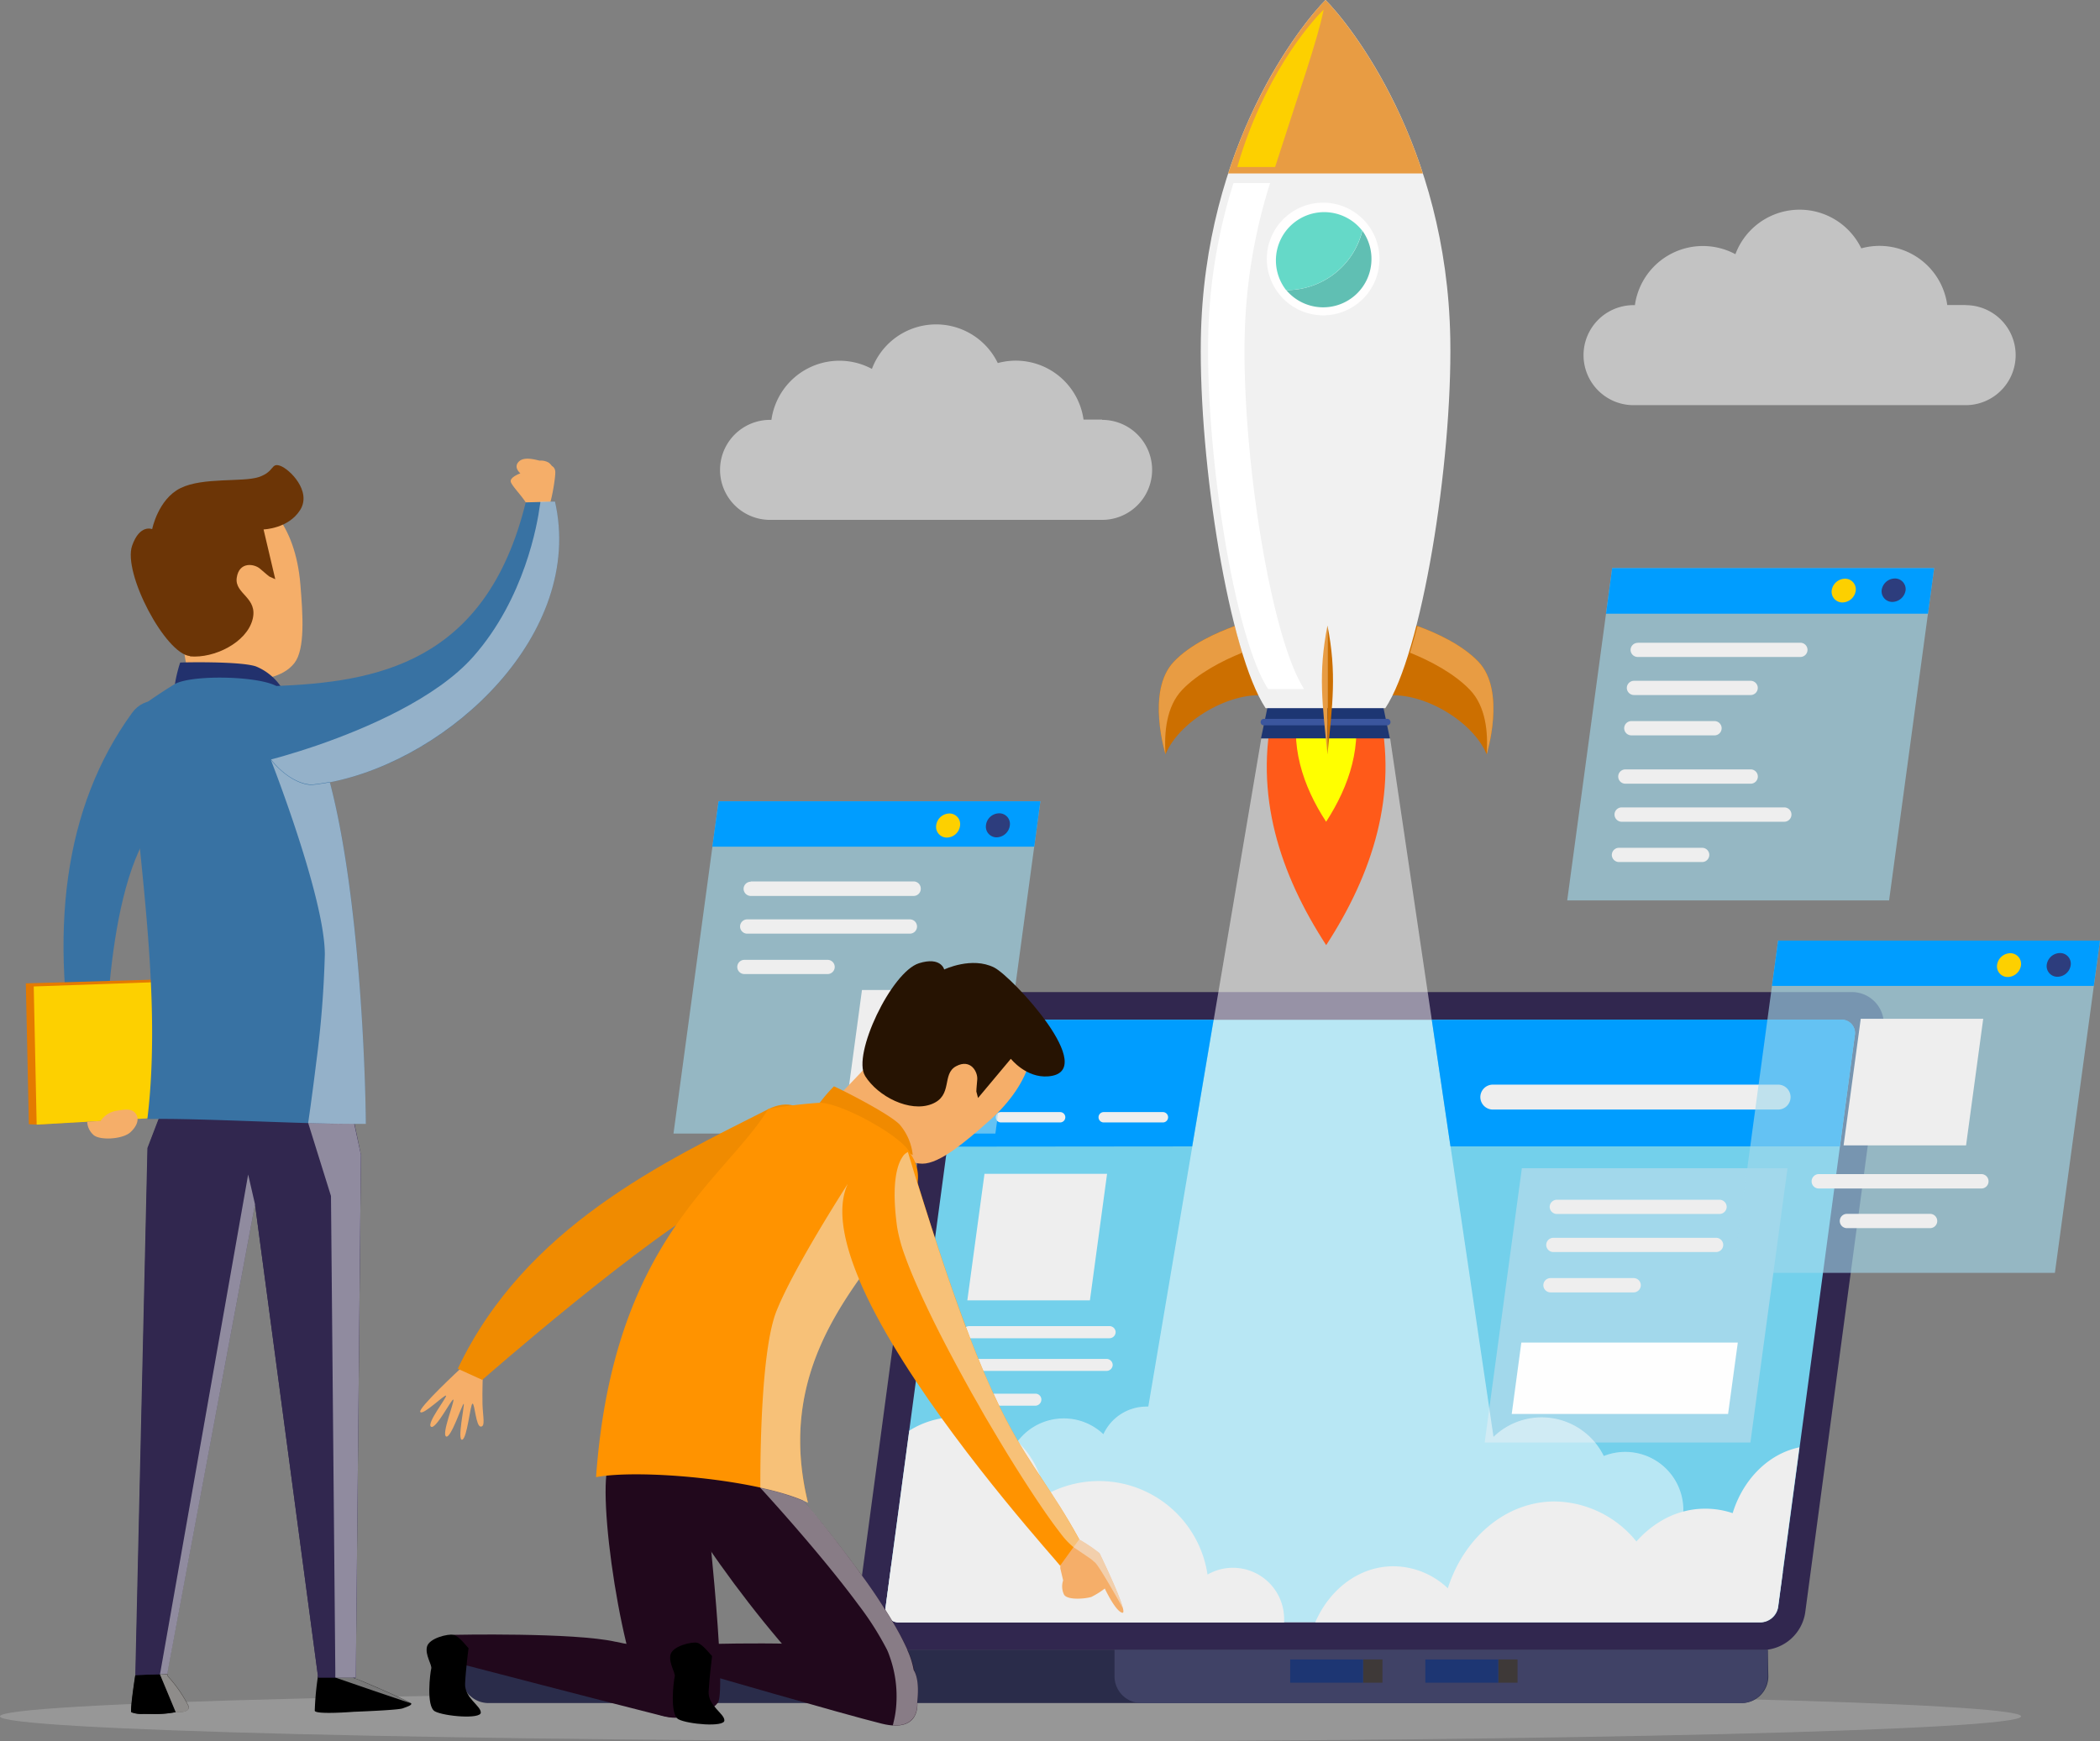 <svg xmlns="http://www.w3.org/2000/svg" viewBox="0 0 358.55 297.37"><rect x="0" y="0" width="358.55" height="297.37" fill="#808080" stroke="none"/><defs><style>.cls-1{isolation:isolate;}.cls-2{fill:#b3b3b3;opacity:0.46;mix-blend-mode:multiply;}.cls-10,.cls-11,.cls-12,.cls-13,.cls-14,.cls-15,.cls-16,.cls-17,.cls-18,.cls-19,.cls-2,.cls-20,.cls-21,.cls-22,.cls-23,.cls-26,.cls-27,.cls-28,.cls-29,.cls-3,.cls-30,.cls-31,.cls-32,.cls-33,.cls-34,.cls-35,.cls-36,.cls-37,.cls-38,.cls-39,.cls-4,.cls-40,.cls-41,.cls-5,.cls-6,.cls-7,.cls-8,.cls-9{fill-rule:evenodd;}.cls-3{fill:#31274f;}.cls-4{fill:#73d0eb;}.cls-26,.cls-5{fill:#a2d8eb;}.cls-6{fill:#2a2c4a;}.cls-7{fill:#404266;}.cls-23,.cls-41,.cls-8{fill:#fefefe;}.cls-38,.cls-8{opacity:0.5;}.cls-9{fill:#ff5a19;}.cls-10{fill:#ff0;}.cls-11{fill:#cc6f00;}.cls-12{fill:#e89c43;}.cls-13,.cls-25{fill:#1d3673;}.cls-14{fill:#3b569e;}.cls-15,.cls-38{fill:#f1f1f1;}.cls-16{fill:#fffefe;}.cls-17{fill:#60bfb3;}.cls-18{fill:#65d9c8;}.cls-19{fill:#fdd000;}.cls-20{fill:#fff;}.cls-21{fill:#eee;}.cls-22{fill:#009dff;}.cls-24{fill:#3e3938;}.cls-26{opacity:0.62;}.cls-27{fill:#2d3d7d;}.cls-28{fill:#f5ae69;}.cls-29{fill:#f08b00;}.cls-30{fill:#f08a00;}.cls-31{fill:#21081c;}.cls-33{fill:#ff9300;}.cls-34{fill:#261302;}.cls-35{fill:#3872a3;}.cls-36{fill:#e47a00;}.cls-37{fill:#2d2925;}.cls-38{mix-blend-mode:soft-light;}.cls-39{fill:#22316d;}.cls-40{fill:#6c3506;}.cls-41{opacity:0.53;}</style></defs><g class="cls-1"><g id="Layer_2" data-name="Layer 2"><g id="OBJECTS"><path class="cls-2" d="M345.07,293.1c0,2.36-77.25,4.27-172.54,4.27S0,295.46,0,293.1s77.25-4.27,172.53-4.27S345.07,290.75,345.07,293.1Z"/><path class="cls-3" d="M166.87,169.42H316.06a5.44,5.44,0,0,1,5.5,6.35l-13.35,99.66a7.54,7.54,0,0,1-7.19,6.35H151.81a5.45,5.45,0,0,1-5.49-6.35l13.36-99.66a7.5,7.5,0,0,1,7.19-6.35Z"/><path class="cls-4" d="M167.29,174.15h147.1a2.28,2.28,0,0,1,2.3,2.66l-13.08,97.58a3.12,3.12,0,0,1-3,2.64H153.51a2.26,2.26,0,0,1-2.3-2.64l13.08-97.58a3.13,3.13,0,0,1,3-2.66Z"/><polygon class="cls-5" points="259.84 199.5 305.2 199.5 298.86 246.34 253.49 246.34 259.84 199.5"/><path class="cls-6" d="M301.82,281.72h-223v4.55a4.57,4.57,0,0,0,4.56,4.56h214a4.57,4.57,0,0,0,4.54-4.56Z"/><path class="cls-7" d="M301.82,281.72H190.29v4.55a4.58,4.58,0,0,0,4.57,4.56H297.28a4.57,4.57,0,0,0,4.54-4.56Z"/><path class="cls-8" d="M237.35,126.09h-22L196.06,240.2a1.62,1.62,0,0,0-.31,0,8.1,8.1,0,0,0-7.36,4.72,9.75,9.75,0,0,0-6.77-2.7,9.86,9.86,0,0,0-9.86,9.87,9.59,9.59,0,0,0,1.77,5.6l-.12.23a16.73,16.73,0,0,0-14.79,11,12.14,12.14,0,0,0-5.78-1.48c-.27,0-.51,0-.7,0l-.93,7a2.26,2.26,0,0,0,2.3,2.64H300.6a3.12,3.12,0,0,0,3-2.64l.8-5.95a16.76,16.76,0,0,0-5.21-1,12.2,12.2,0,0,0-5.78,1.48A16.71,16.71,0,0,0,287,260.7a9.92,9.92,0,0,0-13.17-12.06A11.82,11.82,0,0,0,255,245.37Z"/><path class="cls-9" d="M217.43,121c-3.39,14.66,1.1,28.27,9,40.4,7.89-12.13,12.36-25.74,9-40.4Z"/><path class="cls-10" d="M221.82,119.7c-1.71,7.47.57,14.45,4.6,20.63,4-6.18,6.31-13.16,4.6-20.63Z"/><path class="cls-11" d="M214.57,105.73S205.18,108,200.41,113s-1.41,15.8-1.41,15.8c2.55-6.12,12.25-11.43,18.39-9.77Z"/><path class="cls-12" d="M212.1,111.47c-.44-1.43-.87-3-1.27-4.56-3.16,1.14-7.61,3.13-10.42,6.1-4.77,5-1.41,15.8-1.41,15.8-.26-3.75.15-8.18,2.84-11s6.88-5,10.26-6.35Z"/><path class="cls-11" d="M238.26,105.73s9.39,2.28,14.17,7.28,1.4,15.8,1.4,15.8c-2.54-6.12-12.24-11.43-18.38-9.77Z"/><path class="cls-12" d="M240.73,111.47c.44-1.43.86-3,1.28-4.56,3.15,1.14,7.58,3.13,10.42,6.1,4.77,5,1.4,15.8,1.4,15.8.27-3.75-.15-8.18-2.85-11s-6.86-5-10.25-6.35Z"/><path class="cls-13" d="M220.52,117.25c-.3.11-4.14,3.69-4.14,3.69l-1.08,5.15h22l-1.08-5.15s-3.84-3.58-4.17-3.69Z"/><path class="cls-14" d="M215.77,122.76h21.09a.55.55,0,0,1,.55.55h0a.56.56,0,0,1-.55.56H215.77a.55.55,0,0,1-.53-.56h0a.55.55,0,0,1,.53-.55Z"/><path class="cls-15" d="M216.09,120.94c-6.23-9.41-11.4-41.75-11.06-63C205.56,24.64,222.31,4,226.32,0c4,4,20.75,24.64,21.3,57.93.34,21.26-4.85,53.6-11.09,63H216.09Z"/><path class="cls-16" d="M225.9,53.85a9.62,9.62,0,1,0-9.61-9.61,9.65,9.65,0,0,0,9.61,9.61Z"/><path class="cls-17" d="M234.16,44.24a8.24,8.24,0,0,1-14.55,5.3,13.32,13.32,0,0,0,13-10.14A8.19,8.19,0,0,1,234.16,44.24Z"/><path class="cls-18" d="M232.59,39.4a13.32,13.32,0,0,1-13,10.14,8.24,8.24,0,1,1,13-10.14Z"/><path class="cls-12" d="M226.32,0c-2.72,2.7-11.21,13-16.63,29.62h33.25C237.54,13,229,2.7,226.32,0Z"/><path class="cls-19" d="M226,1.65c-2.53,2.44-10.38,11.77-14.75,26.87h6.46c4.16-13,7.21-21.56,8.29-26.87Z"/><path class="cls-20" d="M220.9,114.21c-4.9-11.81-8.68-38.08-8.4-56a93.34,93.34,0,0,1,4.35-26.94H210.6A92.88,92.88,0,0,0,206.28,58c-.32,20.13,4.47,50.74,10.23,59.66h6.14a23.4,23.4,0,0,1-1.75-3.48Z"/><path class="cls-12" d="M226.65,106.83c-1.62,8.1-.86,13.54,0,22Z"/><path class="cls-11" d="M226.65,106.83c1.61,8.1.85,13.54,0,22Z"/><path class="cls-21" d="M152.14,267.43l-.93,7a2.26,2.26,0,0,0,2.3,2.64h65.74c0-.19,0-.4,0-.59a8.75,8.75,0,0,0-8.75-8.75,8.6,8.6,0,0,0-4.33,1.16,18.74,18.74,0,0,0-27.82-13.51,14.49,14.49,0,0,0-.87-3.56A15.17,15.17,0,0,0,163.3,242a15,15,0,0,0-8.06,2.32Z"/><path class="cls-21" d="M265.49,256.4c-8.39,0-15.53,6.18-18.29,14.83a13.61,13.61,0,0,0-9.28-3.76c-5.84,0-10.89,3.89-13.35,9.56h76a3.12,3.12,0,0,0,3-2.64l.8-5.95,2.85-21.28c-5.29,1.1-9.62,5.48-11.39,11.24a14.5,14.5,0,0,0-4.66-.76,14.15,14.15,0,0,0-2.26.17,14.67,14.67,0,0,0-4.51,1.48,17.32,17.32,0,0,0-5,3.95,18.27,18.27,0,0,0-14-6.84Z"/><path class="cls-22" d="M203.55,195.77l3.65-21.62H167.29a3.13,3.13,0,0,0-3,2.66l-2.55,19Z"/><path class="cls-22" d="M244.46,174.15l3.19,21.62h66.49l2.55-19a2.28,2.28,0,0,0-2.3-2.66Z"/><polygon class="cls-21" points="168.09 200.45 189.02 200.45 186.09 222.06 165.16 222.06 168.09 200.45"/><path class="cls-21" d="M254.88,185.22h48.71a2.13,2.13,0,0,1,2.13,2.13h0a2.13,2.13,0,0,1-2.13,2.13H254.88a2.14,2.14,0,0,1-2.13-2.13h0a2.14,2.14,0,0,1,2.13-2.13Z"/><path class="cls-21" d="M265.81,204.88h27.78a1.23,1.23,0,0,1,1.22,1.21h0a1.23,1.23,0,0,1-1.22,1.22H265.81a1.23,1.23,0,0,1-1.22-1.22h0a1.23,1.23,0,0,1,1.22-1.21Z"/><path class="cls-21" d="M265.2,211.38H293a1.22,1.22,0,0,1,1.22,1.22h0a1.22,1.22,0,0,1-1.22,1.21H265.2A1.22,1.22,0,0,1,264,212.6h0a1.22,1.22,0,0,1,1.21-1.22Z"/><path class="cls-21" d="M264.73,218.26h14.2a1.22,1.22,0,0,1,1.22,1.22h0a1.23,1.23,0,0,1-1.22,1.22h-14.2a1.23,1.23,0,0,1-1.22-1.22h0a1.22,1.22,0,0,1,1.22-1.22Z"/><polygon class="cls-23" points="259.75 229.27 296.71 229.27 295.05 241.46 258.11 241.46 259.75 229.27"/><path class="cls-21" d="M165.5,226.46h23.92a1.05,1.05,0,0,1,1.06,1h0a1.06,1.06,0,0,1-1.06,1.07H165.5a1.06,1.06,0,0,1-1.06-1.07h0a1.05,1.05,0,0,1,1.06-1Z"/><path class="cls-21" d="M165,232.06h23.92a1.06,1.06,0,0,1,1.06,1.05h0a1.06,1.06,0,0,1-1.06,1H165a1.06,1.06,0,0,1-1.06-1h0a1.06,1.06,0,0,1,1.06-1.05Z"/><path class="cls-21" d="M164.57,238H176.8a1,1,0,0,1,1,1h0a1.05,1.05,0,0,1-1,1.05H164.57a1.06,1.06,0,0,1-1.06-1.05h0a1.05,1.05,0,0,1,1.06-1Z"/><path class="cls-21" d="M170.94,189.91H181a.89.89,0,0,1,.89.88h0a.89.89,0,0,1-.89.89h-10.1a.89.89,0,0,1-.89-.89h0a.89.89,0,0,1,.89-.88Z"/><path class="cls-21" d="M188.45,189.91h10.1a.89.89,0,0,1,.89.88h0a.89.89,0,0,1-.89.89h-10.1a.89.89,0,0,1-.89-.89h0a.89.89,0,0,1,.89-.88Z"/><path class="cls-14" d="M144.08,281.72H103.86A3.36,3.36,0,0,0,107,284h33.92a3.33,3.33,0,0,0,3.14-2.29Z"/><rect class="cls-24" x="232.73" y="283.38" width="3.31" height="3.97"/><rect class="cls-25" x="220.28" y="283.38" width="12.45" height="3.97"/><rect class="cls-24" x="255.81" y="283.38" width="3.29" height="3.97"/><rect class="cls-25" x="243.36" y="283.38" width="12.45" height="3.97"/><polygon class="cls-26" points="122.69 136.83 177.63 136.83 169.95 193.58 114.99 193.58 122.69 136.83"/><polygon class="cls-26" points="303.59 160.62 358.55 160.62 350.85 217.37 295.91 217.37 303.59 160.62"/><polygon class="cls-26" points="275.26 97.02 330.23 97.02 322.54 153.77 267.58 153.77 275.26 97.02"/><polygon class="cls-22" points="177.63 136.83 122.69 136.83 121.62 144.59 176.59 144.59 177.63 136.83"/><polygon class="cls-22" points="330.23 97.02 275.26 97.02 274.21 104.8 329.18 104.8 330.23 97.02"/><polygon class="cls-22" points="358.55 160.62 303.59 160.62 302.54 168.37 357.49 168.37 358.55 160.62"/><path class="cls-19" d="M162.08,138.92a1.82,1.82,0,0,1,1.84,2.06,2.31,2.31,0,0,1-2.24,2.05,1.82,1.82,0,0,1-1.84-2.05,2.31,2.31,0,0,1,2.24-2.06Z"/><path class="cls-27" d="M170.58,138.89a1.81,1.81,0,0,1,1.84,2.05,2.32,2.32,0,0,1-2.24,2.05,1.82,1.82,0,0,1-1.84-2.05,2.29,2.29,0,0,1,2.24-2.05Z"/><path class="cls-21" d="M128.18,150.52H156a1.22,1.22,0,0,1,1.21,1.22h0A1.22,1.22,0,0,1,156,153H128.18a1.23,1.23,0,0,1-1.22-1.21h0a1.23,1.23,0,0,1,1.22-1.22Z"/><path class="cls-21" d="M127.57,157h27.78a1.22,1.22,0,0,1,1.22,1.22h0a1.22,1.22,0,0,1-1.22,1.22H127.57a1.22,1.22,0,0,1-1.21-1.22h0a1.22,1.22,0,0,1,1.21-1.22Z"/><path class="cls-21" d="M127.1,163.91h14.2a1.22,1.22,0,0,1,1.22,1.21h0a1.22,1.22,0,0,1-1.22,1.22H127.1a1.22,1.22,0,0,1-1.22-1.22h0a1.22,1.22,0,0,1,1.22-1.21Z"/><polygon class="cls-21" points="147.17 169.06 168.09 169.06 165.16 190.68 144.25 190.68 147.17 169.06"/><path class="cls-21" d="M279.61,109.76h27.78a1.22,1.22,0,0,1,1.22,1.22h0a1.22,1.22,0,0,1-1.22,1.21H279.61A1.22,1.22,0,0,1,278.4,111h0a1.22,1.22,0,0,1,1.21-1.22Z"/><path class="cls-21" d="M279,116.26h19.9a1.22,1.22,0,0,1,1.22,1.22h0a1.22,1.22,0,0,1-1.22,1.21H279a1.23,1.23,0,0,1-1.24-1.21h0a1.23,1.23,0,0,1,1.24-1.22Z"/><path class="cls-21" d="M278.53,123.14h14.2a1.22,1.22,0,0,1,1.22,1.22h0a1.22,1.22,0,0,1-1.22,1.22h-14.2a1.23,1.23,0,0,1-1.22-1.22h0a1.23,1.23,0,0,1,1.22-1.22Z"/><path class="cls-21" d="M277.5,131.39h21.41a1.22,1.22,0,0,1,1.22,1.22h0a1.22,1.22,0,0,1-1.22,1.22H277.5a1.22,1.22,0,0,1-1.21-1.22h0a1.22,1.22,0,0,1,1.21-1.22Z"/><path class="cls-21" d="M276.88,137.88h27.77a1.22,1.22,0,0,1,1.22,1.21h0a1.23,1.23,0,0,1-1.22,1.24H276.88a1.23,1.23,0,0,1-1.22-1.24h0a1.22,1.22,0,0,1,1.22-1.21Z"/><path class="cls-21" d="M276.42,144.78h14.2a1.21,1.21,0,0,1,1.22,1.22h0a1.22,1.22,0,0,1-1.22,1.21h-14.2A1.23,1.23,0,0,1,275.2,146h0a1.22,1.22,0,0,1,1.22-1.22Z"/><polygon class="cls-21" points="317.7 173.98 338.61 173.98 335.68 195.6 314.77 195.6 317.7 173.98"/><path class="cls-21" d="M310.53,200.5h27.78a1.23,1.23,0,0,1,1.21,1.24h0a1.22,1.22,0,0,1-1.21,1.22H310.53a1.22,1.22,0,0,1-1.22-1.22h0a1.24,1.24,0,0,1,1.22-1.24Z"/><path class="cls-21" d="M315.34,207.29h14.2a1.22,1.22,0,0,1,1.22,1.22h0a1.22,1.22,0,0,1-1.22,1.22h-14.2a1.22,1.22,0,0,1-1.22-1.22h0a1.22,1.22,0,0,1,1.22-1.22Z"/><path class="cls-19" d="M315,98.83a1.82,1.82,0,0,1,1.85,2,2.33,2.33,0,0,1-2.26,2.05,1.83,1.83,0,0,1-1.85-2.05,2.32,2.32,0,0,1,2.26-2Z"/><path class="cls-27" d="M323.51,98.79a1.82,1.82,0,0,1,1.85,2,2.33,2.33,0,0,1-2.25,2,1.82,1.82,0,0,1-1.84-2,2.3,2.3,0,0,1,2.24-2Z"/><path class="cls-19" d="M343.21,162.78a1.83,1.83,0,0,1,1.85,2.06,2.32,2.32,0,0,1-2.25,2,1.81,1.81,0,0,1-1.84-2,2.31,2.31,0,0,1,2.24-2.06Z"/><path class="cls-27" d="M351.71,162.75a1.82,1.82,0,0,1,1.84,2.05,2.3,2.3,0,0,1-2.24,2,1.82,1.82,0,0,1-1.86-2,2.31,2.31,0,0,1,2.26-2.05Z"/><path class="cls-28" d="M82.46,234s-.14,3.65-.08,5.78.53,3.86-.3,3.84-1-3.84-1.39-3.92-.91,6-1.79,6.16.48-6.1.27-6.14-2.19,6-3,5.59,1.43-5.91,1.24-6.29-3,5.19-3.82,4.62,2.83-5.12,2.56-5.31-3.9,3.4-4.39,2.8,6.92-7.46,6.92-7.46Z"/><path class="cls-29" d="M123.6,204.12c-13.1,6.8-41.26,31.52-41.26,31.52l-4.18-1.9c11.5-24.26,35.32-35.37,53-44.32,6.57-3.35,12.51,4.26-7.57,14.7Z"/><path class="cls-28" d="M174.21,171.64c4.07,5.46,2.13,13.16-5.34,19.78-3.94,3.49-8.41,7.32-11.39,7.3-3.23,0-5.91-3-7.83-5.55-4.07-5.46-2.49-14.21,5-20.82s15.53-6.14,19.58-.71Z"/><path class="cls-28" d="M157,189.86c-.32.83-5.45,10.42-5.45,10.42s-13.2-8.33-11.7-9.76,8.28-8.57,8.28-8.57Z"/><path class="cls-30" d="M139.47,189a27,27,0,0,1,2.91-3.48c.19,0,9.22,4.47,11.22,6.51a9.51,9.51,0,0,1,2.24,5.22Z"/><path class="cls-31" d="M108.66,246c-2.51,1.18-5,4.92-5,4.92-1.49,7.89,3.65,39.55,8.4,41.7,3.35,1.5,8.82.38,10.5-1.83s-2.4-38.33-2.4-38.33Z"/><path class="cls-31" d="M105.14,280.37c-7.13-1.63-27.68-1.19-27.68-1.19l-.71,4.47s29.75,7.74,36.39,9.39,5.23-4,5.23-4c2.64-8.14-6.1-7-13.23-8.68Z"/><path class="cls-32" d="M80,281.46c-.24-.21-1.61-2.07-2.56-2.28s-4.15.57-4.53,2,.89,3.14.72,3.77-.93,6.46.63,7.3,7.8,1.38,7.83.21-2.79-2.51-2.68-4.95.59-6.08.59-6.08Z"/><path class="cls-31" d="M121.41,247.88l15.74,8.33s19.3,22.7,19,30.08-1.67,10.23-9.89,6.37-30.3-33.22-32.15-40.67,7.34-4.11,7.34-4.11Z"/><path class="cls-33" d="M155.43,197c-1.2-2.9-11.94-8.76-15.52-8.68a85.27,85.27,0,0,0-8.74,1.06c-7.46,12.21-26.49,22.34-29.4,62.87,7.49-1.42,28,.4,36.18,4.34-8.36-34.13,25.75-47.7,17.48-59.59Z"/><path class="cls-34" d="M147.69,183.72c2.22,3.57,7.66,6.27,11.37,4.83s1.67-5.12,4.18-6.47,3.75,1,3.61,2.32-.15,2-.15,2l.29,1.1,5.6-6.69s2.61,3.32,6.39,3c8.94-.74-6.1-17-9.24-18.59-3.82-1.92-8.53.34-8.53.34s-.54-2.24-4.3-1.07c-4.74,1.49-11.43,15.63-9.22,19.21Z"/><path class="cls-28" d="M181.11,261.5s2.47,1.21,3.12,1.38a26.41,26.41,0,0,1,3.5,2.36s5.07,10.38,3.9,10.17-3-4.14-3-4.14a13.53,13.53,0,0,1-2.26,1.42c-.74.29-4.07.67-4.7-.38a3.24,3.24,0,0,1-.15-2.43l-.49-2.07Z"/><path class="cls-33" d="M155,196.49c15.59,52,20,49.45,29.26,66.37L181,267.37c-1.18-1.67-61.53-67.63-26.07-70.88Z"/><path class="cls-31" d="M146.7,281.72c-7.13-1.65-27.63-.91-27.63-.91l-.7,4.47s25.55,7.43,32.19,9.07,6.06-3.52,6.06-3.52c.8-8.44-2.79-7.47-9.92-9.11Z"/><path class="cls-32" d="M121.58,282.81c-.26-.21-1.63-2.09-2.58-2.28s-4.13.57-4.51,2,.88,3.16.71,3.79-.92,6.44.64,7.28,7.8,1.39,7.84.21-2.82-2.51-2.69-4.95.59-6.06.59-6.06Z"/><path class="cls-35" d="M25.88,141.46C17.34,153.52,18,184.91,18,184.91l-4.61.22c-5.24-25.89-2.49-47.34,9.15-63.38,4.33-6,16.41,1.25,3.31,19.71Z"/><polygon class="cls-36" points="29.03 167.21 4.41 167.93 4.93 191.98 6.26 192.05 32.99 190.36 29.03 167.21"/><polygon class="cls-19" points="29.98 167.6 5.76 168.46 6.26 192.05 34.32 190.46 29.98 167.6"/><path class="cls-28" d="M38.64,83.63c6.78,0,11.8,6.16,12.64,16.1.44,5.27.83,11.1-1,13.48-2,2.59-5.93,3-9.15,3-6.8,0-12.87-6.5-13.7-16.46s4.37-16.1,11.18-16.1Z"/><path class="cls-28" d="M45.75,110.32,47,122.51s-14.09-.12-14-.82-1.9-12.36-1.9-12.36Z"/><path class="cls-32" d="M58,285.16a27,27,0,0,0,2.76,1.52c.28,0,9.33,3.93,9.45,4.22s-.61.53-1.47.84-8.31.58-8.31.58-6.5.52-6.69-.17a50.63,50.63,0,0,1,.55-5.93l3.2-1Z"/><path class="cls-37" d="M27.49,284.49l1.07,1.37.09.36a22.08,22.08,0,0,1,3.52,5.06c.48,1.33-2.15,1.1-2.15,1.1h0a23.72,23.72,0,0,1-5.49.29h0a5,5,0,0,1-2.07-.29c-.25-.45.66-6.33.66-6.33Z"/><path class="cls-32" d="M30,292.38a16.8,16.8,0,0,1-4,.31c-.52,0-1,0-1.51,0a5,5,0,0,1-2.07-.28c-.25-.46.67-6.33.67-6.33l4.37-1.56,1.06,1.37-1.23,0Z"/><path class="cls-3" d="M59.85,189.07l1.77,8.14-.87,89.26H54.32l-10.78-80.8-15,80.19-5.44.19,2.07-90,3-7.83c9.54-15,23.76-14.32,31.69.8Z"/><path class="cls-3" d="M61.62,197.2l-.88,89.27H54.32L43.54,205.66l-1.17-5.09-15,85.33-4.2.15,2.07-90,3-7.83c9.54-15,23.76-14.32,31.69.8Z"/><polygon class="cls-38" points="43.54 205.66 28.55 285.86 27.32 285.9 42.37 200.57 43.54 205.66"/><path class="cls-38" d="M30,292.38l-2.7-6.48,1.23,0,.1.36a22.4,22.4,0,0,1,3.52,5.06C32.64,292.61,30,292.38,30,292.38Z"/><path class="cls-39" d="M29.76,117.56a24.38,24.38,0,0,1,1-4.41c.18-.05,10.23-.26,12.93.65a9.55,9.55,0,0,1,4.39,3.63Z"/><path class="cls-35" d="M47.63,117.45c-2.4-2-14.62-2.34-17.76-.65a85.79,85.79,0,0,0-7.3,5C21.5,136,28.24,165.82,25.16,191.1c9.05-.21,28.25,1,37.3.8-.1-12.53-2-67.66-14.83-74.45Z"/><path class="cls-40" d="M32.44,112.09c4.18.36,9.6-2.36,10.66-6.22s-3.08-4.39-2.68-7.2,3-2.42,4-1.53S46,98.46,46,98.46l1,.45-2-8.5s4.23-.11,6.25-3.32-1.82-7-3.42-7.55-.91,1-3.63,1.92-9.57,0-13.39,1.9-4.83,7-4.83,7-2.11-.91-3.42,2.82c-1.63,4.67,5.69,18.5,9.89,18.86Z"/><path class="cls-28" d="M90.06,86.4c-.32-1.08-2.64-3.33-2.85-4.12s1.64-1.45,1.64-1.45-1.26-1-.27-2,3.23-.19,3.59-.17a2.63,2.63,0,0,1,1.54.36,3,3,0,0,1,.52.55,1.11,1.11,0,0,1,.55.78C95,81,94,86.65,93.6,86.52s-3.54-.12-3.54-.12Z"/><path class="cls-35" d="M53.24,134.05c-6-.14-14.4-11.73-6.28-16.89,17-.68,36-3.7,42.8-31.37l5-.13c5.32,23.58-20.19,46.14-41.52,48.39Z"/><path class="cls-28" d="M17.17,191.43a4.07,4.07,0,0,1,2.62-1.73c1.39-.21,2.59-.48,3.31.38s.44,2.09-.83,3.27-5,1.42-6.2.55a3.18,3.18,0,0,1-1.18-2.34Z"/><path class="cls-38" d="M56.32,133.59c20.61-4,43.52-25.48,38.44-47.93l-.8,0-1.69,0s0,.24-.1.7c-.41,3.08-2.58,15.82-11.35,25.76-6.35,7.19-18.42,12.3-26.48,15.1-4.73,1.63-8.06,2.47-8.06,2.47,1.94,2.47,4.62,4.24,7,4.3,1-.12,2-.27,3.08-.46Z"/><path class="cls-38" d="M62.46,191.9c-.06-8.86-1.07-39-6.14-58.31-1,.19-2.08.34-3.08.46-2.34-.06-5-1.83-7-4.3,0,0,9.22,23.5,9.22,33.23A174,174,0,0,1,54,181.37c-.71,5.84-1.39,10.44-1.39,10.44,2.89.07,5.57.13,7.85.11.7,0,1.37,0,2,0Z"/><path class="cls-38" d="M60.48,191.92c-2.28,0-5,0-7.85-.11l3.88,12.43.74,81v1.22h3.5l.87-89.26Z"/><path class="cls-38" d="M70.14,290.86c-.72-.53-9.11-4.14-9.39-4.18a1.92,1.92,0,0,1-.5-.21h-3s7.93,2.76,12.89,4.39Z"/><path class="cls-38" d="M129.82,254.08a41.72,41.72,0,0,1,7.41,2.23l.72.32c-4.18-17.09,2.28-29,8.73-38.18-2.72-6.48-3.8-12.28-1.92-16.31-.7,1.1-9.28,14.47-12.17,21.71-2.53,6.28-2.75,23-2.77,28.48v1.75Z"/><path class="cls-38" d="M156,285.17a14.35,14.35,0,0,0-1.08-3.39s0,0,0-.06a44.47,44.47,0,0,0-2.66-5c-.34-.57-.7-1.16-1.08-1.75-1.24-2-2.61-4-4-5.9-4.54-6.33-9.27-12-9.94-12.75a41.72,41.72,0,0,0-7.41-2.23S139.89,265,146.53,274a51.39,51.39,0,0,1,4.92,7.73s0,0,0,0a9.57,9.57,0,0,1,.4,1,20.18,20.18,0,0,1,1.2,8.06,17.2,17.2,0,0,1-.53,3.5c0,.11-.06.23-.08.34,4.62.29,4.16-3.84,4.16-3.84C156.89,288.09,156.68,286.34,156,285.17Z"/><path class="cls-38" d="M170.6,240.09c-.33-.67-.67-1.37-1-2.09-.53-1.2-1.1-2.48-1.69-3.84-.29-.67-.57-1.37-.88-2.1-.45-1.1-.91-2.28-1.38-3.49l-.75-1.92c-1.57-4.22-3.32-9.21-5.26-15.18-.93-2.89-1.92-6-3-9.39-.11-.38-.23-.76-.36-1.16-.25-.83-.51-1.71-.78-2.58l-.46-1.51a.26.26,0,0,0,0-.11l-.1.06a2,2,0,0,0-.87.82c-.93,1.38-1.9,4.65-.9,11.93a27.05,27.05,0,0,0,1.33,4.91c.88,2.47,2.13,5.36,3.62,8.5,2.2,4.69,5,9.94,7.85,15.06l1.2,2.09c.55,1,1.12,2,1.67,2.91,1.18,2,2.34,3.95,3.48,5.8,3.46,5.6,6.63,10.34,8.78,13.08a12.82,12.82,0,0,0,2.19,2.33l.95-1.33v0c-1.75-3.21-3.33-5.74-4.85-8.06l-1.73-2.58c-1.23-1.88-2.45-3.75-3.73-5.93a1.48,1.48,0,0,1-.13-.21c-1-1.75-2.07-3.69-3.19-6Z"/><path class="cls-38" d="M187.73,265.24a26.41,26.41,0,0,0-3.5-2.36l-.95,1.33c4.35,2.91,2.87,2,3.63,2.57s4.81,7.85,4.81,7.85c-.57-2.37-4-9.39-4-9.39Z"/><path class="cls-41" d="M188.17,71.65H185A11.68,11.68,0,0,0,170.36,62a11.7,11.7,0,0,0-21.49,1,11.72,11.72,0,0,0-17.16,8.7h-.23a8.54,8.54,0,1,0,0,17.08h56.69a8.54,8.54,0,1,0,0-17.08Z"/><path class="cls-41" d="M335.61,52.09h-3.14a11.68,11.68,0,0,0-14.68-9.68,11.7,11.7,0,0,0-21.49,1,11.72,11.72,0,0,0-17.16,8.7h-.23a8.54,8.54,0,0,0,0,17.08h56.7a8.54,8.54,0,0,0,0-17.08Z"/></g></g></g></svg>
